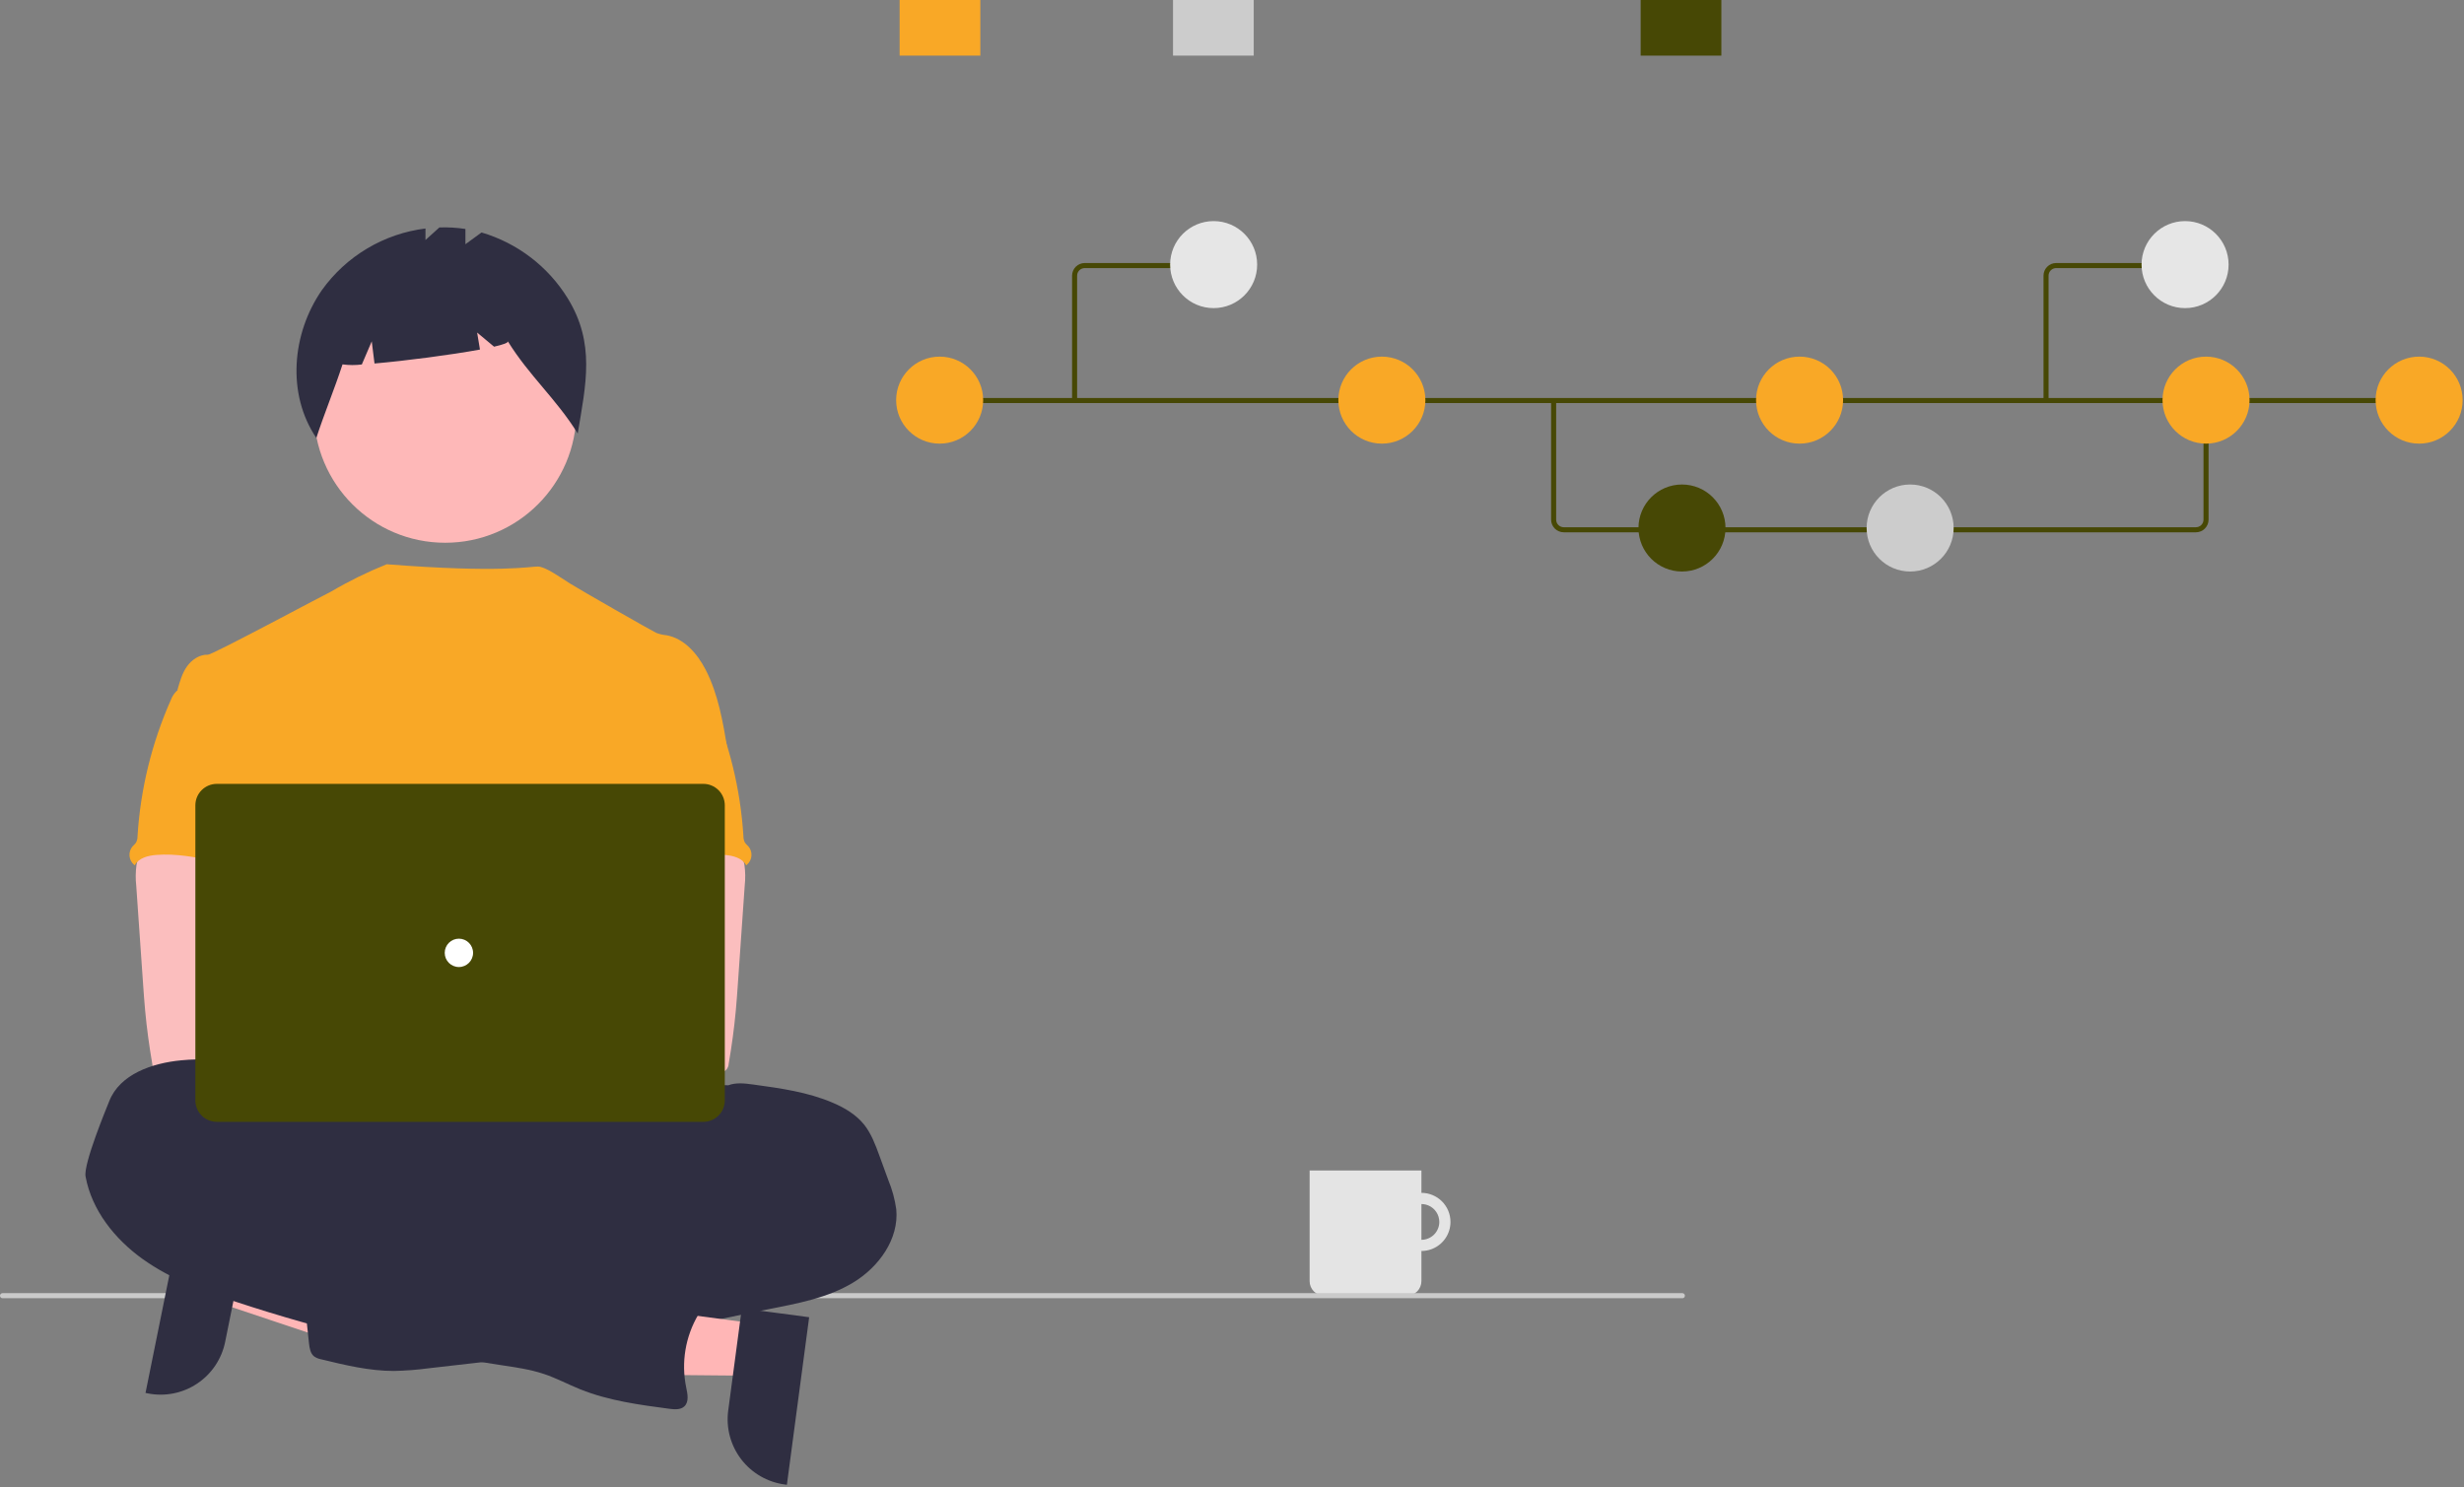 <svg width="974" height="588" viewBox="0 0 974 588" fill="none" xmlns="http://www.w3.org/2000/svg">
<rect x="0" y="0" width="974" height="588" fill="#808080" stroke="none"/>
<g clip-path="url(#clip0_31_84)">
<path d="M561.877 471.613C559.605 471.613 557.383 472.287 555.494 473.549C553.604 474.812 552.132 476.606 551.262 478.706C550.392 480.806 550.165 483.116 550.608 485.345C551.052 487.573 552.146 489.621 553.753 491.228C555.36 492.835 557.407 493.929 559.636 494.372C561.865 494.816 564.175 494.588 566.274 493.718C568.374 492.849 570.169 491.376 571.431 489.487C572.694 487.597 573.367 485.376 573.367 483.103C573.367 480.056 572.157 477.133 570.002 474.978C567.847 472.824 564.925 471.613 561.877 471.613ZM561.877 490.174C560.479 490.174 559.112 489.759 557.949 488.982C556.786 488.205 555.88 487.101 555.345 485.809C554.809 484.517 554.669 483.095 554.942 481.724C555.215 480.352 555.889 479.092 556.878 478.103C557.866 477.114 559.126 476.441 560.498 476.168C561.87 475.895 563.291 476.035 564.583 476.57C565.875 477.105 566.98 478.012 567.757 479.175C568.534 480.337 568.948 481.705 568.948 483.103V483.103C568.948 484.978 568.203 486.777 566.877 488.103C565.551 489.429 563.753 490.174 561.877 490.174V490.174Z" fill="#E4E4E4"/>
<path d="M517.684 462.774H561.877V506.513C561.877 508.04 561.271 509.504 560.191 510.584C559.112 511.663 557.647 512.27 556.12 512.27H523.441C521.915 512.27 520.45 511.663 519.371 510.584C518.291 509.504 517.684 508.04 517.684 506.513V462.774V462.774Z" fill="#E4E4E4"/>
<path d="M665.133 513.271H0.896C0.65 513.244 0.422 513.127 0.257 512.942C0.092 512.758 6.10352e-05 512.519 6.10352e-05 512.271C6.10352e-05 512.023 0.092 511.784 0.257 511.6C0.422 511.415 0.65 511.298 0.896 511.271H665.133C665.38 511.298 665.607 511.415 665.773 511.6C665.938 511.784 666.03 512.023 666.03 512.271C666.03 512.519 665.938 512.758 665.773 512.942C665.607 513.127 665.38 513.244 665.133 513.271V513.271Z" fill="#CACACA"/>
<path d="M89.41 494.381L85.302 514.694L161.695 540.208L167.759 510.228L89.41 494.381Z" fill="#FFB6B6"/>
<path d="M97.09 490.542L88.999 530.544L88.999 530.546C87.631 537.307 83.633 543.248 77.885 547.061C72.137 550.875 65.11 552.249 58.349 550.882L57.521 550.714L70.769 485.218L97.09 490.542Z" fill="#2F2E41"/>
<path d="M175.979 214.584C204.627 214.584 227.85 191.361 227.85 162.713C227.85 134.065 204.627 110.842 175.979 110.842C147.332 110.842 124.108 134.065 124.108 162.713C124.108 191.361 147.332 214.584 175.979 214.584Z" fill="#FEB8B8"/>
<path d="M224.427 117.963C216.672 105.37 204.533 96.09 190.346 91.911L183.978 96.558V90.524C180.571 90.002 177.123 89.802 173.678 89.924L168.184 94.895V90.337C160.05 91.348 152.213 94.033 145.168 98.224C138.124 102.414 132.023 108.019 127.252 114.684C115.321 131.884 113.307 155.813 125.042 173.151C128.263 163.251 132.173 153.962 135.395 144.063C137.927 144.408 140.493 144.421 143.028 144.1L146.947 134.955L148.042 143.713C160.19 142.655 178.208 140.331 189.724 138.202L188.604 131.483L195.304 137.066C198.832 136.254 200.927 135.517 200.754 134.954C209.319 148.762 219.801 157.581 228.365 171.389C231.618 151.919 235.362 135.73 224.427 117.963Z" fill="#2F2E41"/>
<path d="M192.856 502.146C266.62 502.146 326.416 485.42 326.416 464.787C326.416 444.154 266.62 427.428 192.856 427.428C119.093 427.428 59.296 444.154 59.296 464.787C59.296 485.42 119.093 502.146 192.856 502.146Z" fill="#2F2E41"/>
<path d="M287.539 296.101C285.756 285.37 283.916 274.433 278.928 264.766C275.651 258.434 270.447 252.4 263.433 251.148C262.052 251.025 260.694 250.711 259.399 250.214C257.343 249.224 229.725 233.458 225.336 230.712C221.567 228.355 215.617 223.99 212.617 223.99C209.599 223.923 198.026 226.617 152.857 223.086C145.259 226.136 137.901 229.753 130.846 233.908C130.701 233.812 83.965 258.909 82.209 258.843C78.883 258.703 75.793 260.832 73.886 263.513C71.981 266.194 71.087 269.513 70.15 272.722C80.359 295.455 89.698 318.217 99.907 340.95C100.385 341.806 100.639 342.769 100.646 343.75C100.44 344.768 100.006 345.725 99.376 346.55C94.369 354.592 94.528 364.707 95.075 374.159C95.623 383.611 96.299 393.595 92.075 402.067C90.926 404.393 89.432 406.522 88.34 408.848C85.78 414.116 84.856 430.965 86.35 436.625L273.617 441.99C269.59 430.922 287.539 296.101 287.539 296.101Z" fill="#F9A826"/>
<path d="M53.963 341.958C53.59 344.661 53.552 347.4 53.851 350.112L56.535 388.658C56.787 392.291 57.035 395.915 57.376 399.539C58.02 406.572 58.982 413.549 60.176 420.516C60.203 421.505 60.622 422.443 61.34 423.124C62.057 423.806 63.016 424.174 64.005 424.149C75.82 426.649 88.027 426.549 100.085 425.868C118.485 424.841 165.559 422.898 168.435 419.162C171.311 415.426 169.635 409.383 165.885 406.362C162.135 403.341 100.014 395.976 100.014 395.976C100.621 391.166 102.452 386.636 104.189 382.069C107.309 373.969 110.223 365.603 110.279 356.926C110.335 348.249 107.066 339.126 99.958 334.155C94.111 330.074 86.583 329.317 79.458 329.485C74.274 329.634 65.317 328.392 60.582 330.419C56.835 332.069 54.663 338.289 53.963 341.958Z" fill="#FBBEBE"/>
<path d="M287.871 429.091C290.981 427.905 294.409 428.334 297.743 428.783C308.475 430.249 319.365 431.753 329.312 436.04C333.982 438.04 338.428 440.71 341.585 444.64C344.385 448.18 346.021 452.514 347.572 456.782L351.159 466.608C352.684 470.299 353.736 474.169 354.288 478.124C355.409 489.883 347.367 500.969 337.252 507.078C327.137 513.187 315.229 515.362 303.628 517.641C292.027 519.92 280.381 522.441 268.828 525.113C263.44 526.511 257.972 527.587 252.455 528.335C240.089 529.735 227.163 527.672 215.413 531.763C210.743 533.398 206.157 535.826 201.313 536.956C198.093 537.633 194.838 538.129 191.562 538.441L169.324 540.981C164.802 541.586 160.25 541.935 155.688 542.027C145.975 542.027 136.42 539.727 126.988 537.427C125.986 537.251 125.032 536.866 124.188 536.297C122.694 535.12 122.367 533.037 122.152 531.151C121.2 522.801 120.366 514.442 119.652 506.074C119.428 503.356 119.26 500.414 120.745 498.126C122.613 495.326 126.256 494.446 129.581 493.904C143.681 491.597 157.964 490.606 172.246 490.943C177.672 485.517 186.62 485.489 193.728 482.537C196.343 481.336 198.874 479.96 201.303 478.418C214.017 471 228.225 466.511 242.893 465.277C245.766 465.189 248.62 464.782 251.402 464.063C256.902 462.354 261.919 457.702 267.569 458.842C268.269 456.909 268.755 454.321 270.369 452.995C271.169 452.313 272.162 451.856 272.9 451.127C274.46 449.549 274.6 447.064 274.366 444.86C274.132 442.656 273.609 440.396 274.179 438.247C274.416 437.434 274.765 436.657 275.216 435.94C278.008 431.108 282.239 428.624 287.871 429.091Z" fill="#2F2E41"/>
<path d="M69.61 273.414C68.701 274.367 67.995 275.495 67.537 276.73C59.988 293.745 55.529 311.968 54.368 330.546C54.389 331.452 54.18 332.348 53.761 333.152C53.349 333.687 52.889 334.184 52.388 334.637C51.952 335.155 51.621 335.753 51.416 336.398C51.211 337.043 51.135 337.723 51.192 338.397C51.249 339.072 51.439 339.729 51.75 340.33C52.061 340.932 52.487 341.466 53.005 341.903C53.09 341.974 53.177 342.043 53.266 342.109C54.807 339.209 58.496 338.261 61.775 338.009C77.475 336.767 92.811 344.071 108.558 343.52C107.447 339.681 105.849 335.992 104.943 332.107C100.936 314.856 110.93 296.074 104.803 279.458C103.579 276.133 101.534 272.864 98.312 271.407C96.978 270.869 95.582 270.499 94.156 270.307C90.177 269.588 82.256 266.515 78.409 267.748C76.989 268.206 76.429 269.541 75.252 270.348C73.464 271.49 71.092 271.91 69.61 273.414Z" fill="#F9A826"/>
<path d="M287.651 330.419C282.916 328.392 273.959 329.634 268.775 329.485C261.65 329.317 254.122 330.074 248.275 334.155C241.167 339.126 237.898 348.249 237.954 356.926C238.01 365.603 240.924 373.969 244.044 382.069C245.781 386.636 247.612 391.166 248.219 395.976C248.219 395.976 186.098 403.341 182.348 406.362C178.598 409.383 176.922 415.426 179.798 419.162C182.674 422.898 272.413 426.649 284.228 424.149C285.218 424.174 286.176 423.806 286.894 423.124C287.612 422.443 288.03 421.505 288.057 420.516C289.251 413.549 290.213 406.572 290.857 399.539C291.198 395.915 291.446 392.291 291.698 388.658L294.382 350.112C294.682 347.4 294.644 344.661 294.27 341.958C293.57 338.289 291.398 332.069 287.651 330.419Z" fill="#FBBEBE"/>
<path d="M272.981 270.348C271.804 269.541 271.244 268.206 269.824 267.748C265.977 266.515 258.056 269.588 254.077 270.307C252.652 270.499 251.255 270.869 249.921 271.407C246.699 272.864 244.654 276.133 243.43 279.458C237.303 296.074 247.297 314.856 243.29 332.107C242.384 335.992 240.786 339.681 239.675 343.52C255.422 344.071 270.758 336.767 286.458 338.009C289.737 338.261 293.426 339.209 294.967 342.109C295.057 342.043 295.144 341.974 295.229 341.903C295.746 341.466 296.173 340.932 296.484 340.33C296.795 339.729 296.984 339.072 297.042 338.397C297.099 337.723 297.023 337.043 296.817 336.398C296.612 335.753 296.282 335.155 295.845 334.637C295.345 334.184 294.885 333.687 294.472 333.152C294.054 332.348 293.845 331.452 293.865 330.546C292.705 311.968 288.246 293.745 280.696 276.73C280.238 275.495 279.533 274.367 278.623 273.414C277.141 271.91 274.769 271.49 272.981 270.348Z" fill="#F9A826"/>
<path d="M299.243 523.378L296.513 543.921L215.975 543.166L220.005 512.846L299.243 523.378Z" fill="#FFB6B6"/>
<path d="M319.853 520.785L311.049 587.025L310.211 586.914C303.374 586.005 297.177 582.417 292.984 576.939C288.792 571.462 286.947 564.543 287.855 557.705L287.855 557.704L293.232 517.247L319.853 520.785Z" fill="#2F2E41"/>
<path d="M109.769 439.487C109.769 440.421 108.303 439.487 108.169 438.487C107.142 430.931 101.145 424.701 94.159 421.675C87.173 418.649 79.215 418.49 71.65 419.209C60.209 420.292 47.366 424.673 43.182 435.367C42.192 437.867 32.918 460.127 33.823 465.133C36.261 478.489 45.395 489.912 56.463 497.823C67.531 505.734 80.463 510.46 93.363 514.723C127.47 525.971 162.462 534.329 197.97 539.707C203.723 540.576 209.533 541.379 215.043 543.228C219.974 544.881 224.588 547.356 229.408 549.299C240.616 553.799 252.674 555.407 264.619 556.986C266.655 557.248 268.99 557.434 270.494 556.052C272.437 554.252 271.794 551.111 271.241 548.524C269.214 538.687 270.915 528.448 276.014 519.795C278.014 516.433 280.614 512.986 280.236 509.095C279.788 504.556 275.267 501.343 270.765 500.614C266.263 499.885 261.687 500.96 257.165 501.548C255.616 501.904 253.992 501.743 252.542 501.09C251.871 500.636 251.261 500.097 250.73 499.484C247.616 496.48 243.631 494.539 239.345 493.94C235.06 493.341 230.695 494.115 226.876 496.15C225.204 497.084 222.676 495.001 220.936 494.217L201.294 485.325C178.729 475.117 156.052 464.861 132.179 458.398C130.275 458.023 128.464 457.271 126.855 456.184C125.669 455.25 124.819 453.984 123.726 452.943C121.344 450.692 118.026 449.795 115.171 448.198C112.316 446.601 109.115 442.69 109.769 439.487Z" fill="#2F2E41"/>
<path d="M160.617 425.99C168.349 425.99 174.617 419.722 174.617 411.99C174.617 404.258 168.349 397.99 160.617 397.99C152.885 397.99 146.617 404.258 146.617 411.99C146.617 419.722 152.885 425.99 160.617 425.99Z" fill="#FBBEBE"/>
<path d="M191.617 425.99C199.349 425.99 205.617 419.722 205.617 411.99C205.617 404.258 199.349 397.99 191.617 397.99C183.885 397.99 177.617 404.258 177.617 411.99C177.617 419.722 183.885 425.99 191.617 425.99Z" fill="#FBBEBE"/>
<path d="M278.035 443.537H85.697C83.451 443.534 81.298 442.641 79.71 441.053C78.122 439.466 77.229 437.313 77.226 435.067V318.381C77.229 316.135 78.122 313.982 79.71 312.395C81.298 310.807 83.451 309.914 85.697 309.911H278.035C280.281 309.914 282.434 310.807 284.022 312.395C285.61 313.982 286.503 316.135 286.506 318.381V435.067C286.503 437.313 285.61 439.466 284.022 441.053C282.434 442.641 280.281 443.534 278.035 443.537Z" fill="#474805"/>
<path d="M181.399 382.328C184.494 382.328 187.003 379.819 187.003 376.724C187.003 373.629 184.494 371.12 181.399 371.12C178.304 371.12 175.795 373.629 175.795 376.724C175.795 379.819 178.304 382.328 181.399 382.328Z" fill="white"/>
<path d="M868.029 210.452H618.137C616.811 210.451 615.54 209.923 614.603 208.986C613.665 208.049 613.138 206.778 613.137 205.452V158.352H615.137V205.452C615.137 206.248 615.454 207.01 616.016 207.573C616.579 208.135 617.341 208.451 618.137 208.452H868.029C868.825 208.451 869.587 208.135 870.15 207.573C870.712 207.01 871.029 206.248 871.029 205.452V158.023H873.029V205.452C873.028 206.778 872.501 208.049 871.563 208.986C870.626 209.923 869.355 210.451 868.029 210.452V210.452Z" fill="#474805"/>
<path d="M958.617 157.352H371.397V159.352H958.617V157.352Z" fill="#474805"/>
<path d="M371.439 175.398C380.94 175.398 388.641 167.696 388.641 158.196C388.641 148.696 380.94 140.994 371.439 140.994C361.939 140.994 354.237 148.696 354.237 158.196C354.237 167.696 361.939 175.398 371.439 175.398Z" fill="#F9A826"/>
<path d="M546.244 175.398C555.745 175.398 563.446 167.696 563.446 158.196C563.446 148.696 555.745 140.994 546.244 140.994C536.744 140.994 529.042 148.696 529.042 158.196C529.042 167.696 536.744 175.398 546.244 175.398Z" fill="#F9A826"/>
<path d="M664.876 225.959C674.377 225.959 682.078 218.257 682.078 208.757C682.078 199.257 674.377 191.555 664.876 191.555C655.376 191.555 647.674 199.257 647.674 208.757C647.674 218.257 655.376 225.959 664.876 225.959Z" fill="#474805"/>
<path d="M755.063 225.959C764.564 225.959 772.265 218.257 772.265 208.757C772.265 199.257 764.564 191.555 755.063 191.555C745.563 191.555 737.861 199.257 737.861 208.757C737.861 218.257 745.563 225.959 755.063 225.959Z" fill="#CCCCCC"/>
<path d="M711.36 175.398C720.861 175.398 728.562 167.696 728.562 158.196C728.562 148.696 720.861 140.994 711.36 140.994C701.86 140.994 694.158 148.696 694.158 158.196C694.158 167.696 701.86 175.398 711.36 175.398Z" fill="#F9A826"/>
<path d="M956.259 175.398C965.76 175.398 973.461 167.696 973.461 158.196C973.461 148.696 965.76 140.994 956.259 140.994C946.759 140.994 939.057 148.696 939.057 158.196C939.057 167.696 946.759 175.398 956.259 175.398Z" fill="#F9A826"/>
<path d="M872.029 175.398C881.53 175.398 889.231 167.696 889.231 158.196C889.231 148.696 881.53 140.994 872.029 140.994C862.529 140.994 854.827 148.696 854.827 158.196C854.827 167.696 862.529 175.398 872.029 175.398Z" fill="#F9A826"/>
<path d="M680.446 0H648.539V21.99H680.446V0Z" fill="#474805"/>
<path d="M387.519 0H355.612V21.99H387.519V0Z" fill="#F9A826"/>
<path d="M495.591 0H463.685V21.99H495.591V0Z" fill="#CCCCCC"/>
<path d="M424.782 159.352C424.517 159.352 424.263 159.247 424.075 159.059C423.887 158.872 423.782 158.617 423.782 158.352V108.99C423.784 107.664 424.311 106.393 425.248 105.456C426.186 104.519 427.456 103.991 428.782 103.99H477.457C477.722 103.99 477.977 104.095 478.164 104.283C478.352 104.47 478.457 104.725 478.457 104.99C478.457 105.255 478.352 105.509 478.164 105.697C477.977 105.884 477.722 105.99 477.457 105.99H428.782C427.987 105.991 427.224 106.307 426.662 106.869C426.099 107.432 425.783 108.194 425.782 108.99V158.352C425.782 158.617 425.677 158.872 425.489 159.059C425.302 159.247 425.047 159.352 424.782 159.352V159.352Z" fill="#474805"/>
<path d="M479.744 121.818C489.245 121.818 496.946 114.116 496.946 104.616C496.946 95.116 489.245 87.414 479.744 87.414C470.244 87.414 462.542 95.116 462.542 104.616C462.542 114.116 470.244 121.818 479.744 121.818Z" fill="#E6E6E6"/>
<path d="M809.782 158.352H807.782V108.99C807.784 107.664 808.311 106.393 809.248 105.456C810.186 104.519 811.456 103.991 812.782 103.99H861.457V105.99H812.782C811.987 105.991 811.224 106.307 810.662 106.869C810.099 107.432 809.783 108.194 809.782 108.99V158.352Z" fill="#474805"/>
<path d="M863.744 121.818C873.245 121.818 880.946 114.116 880.946 104.616C880.946 95.116 873.245 87.414 863.744 87.414C854.244 87.414 846.542 95.116 846.542 104.616C846.542 114.116 854.244 121.818 863.744 121.818Z" fill="#E6E6E6"/>
</g>
<defs>
<clipPath id="clip0_31_84">
<rect width="973.461" height="587.025" fill="white"/>
</clipPath>
</defs>
</svg>
